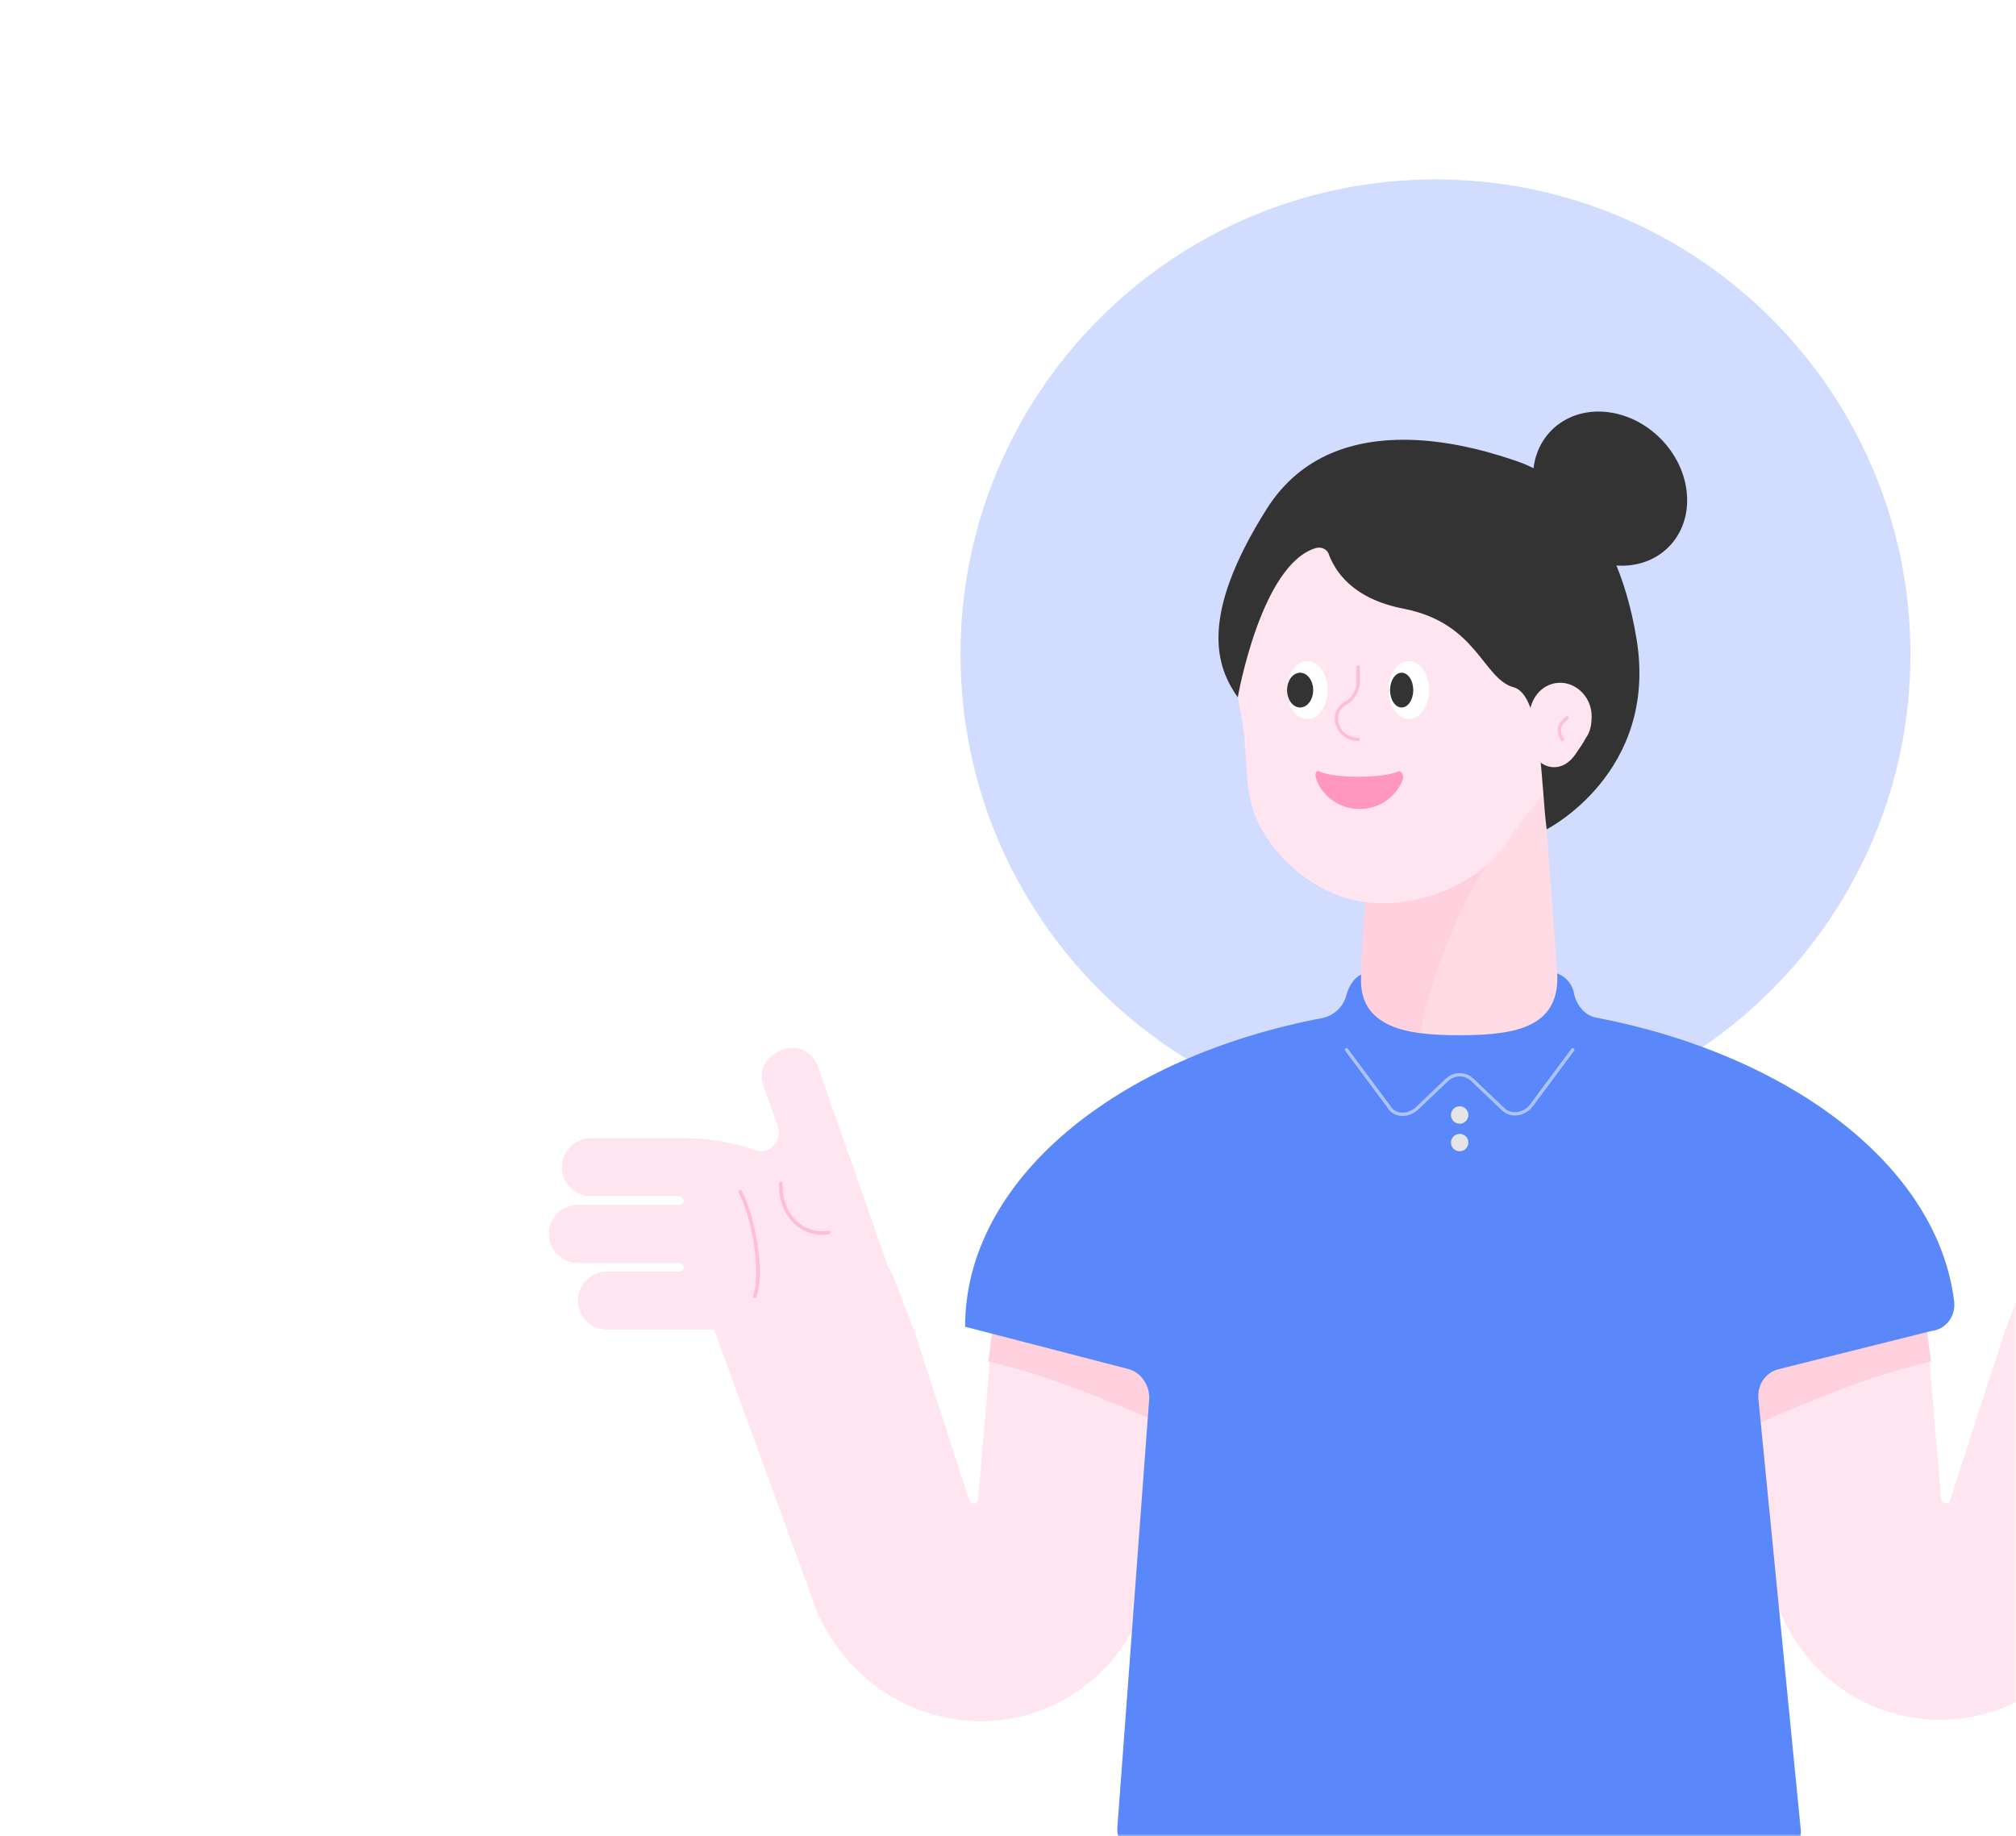 <svg width="382" height="348" viewBox="0 0 382 348" fill="none" xmlns="http://www.w3.org/2000/svg">
<mask id="mask0" mask-type="alpha" maskUnits="userSpaceOnUse" x="0" y="0" width="382" height="348">
<path d="M382 348L3.05176e-05 348L2.19259e-06 24C1.03382e-06 10.745 10.745 2.02057e-06 24 8.61793e-07L358 -2.83374e-05C371.255 -2.94962e-05 382 10.745 382 24L382 348Z" fill="#78CD69"/>
</mask>
<g mask="url(#mask0)">
<g filter="url(#filter0_d)">
<path d="M272 210C321.706 210 362 169.706 362 120C362 70.294 321.706 30 272 30C222.294 30 182 70.294 182 120C182 169.706 222.294 210 272 210Z" fill="#D2DCFF"/>
<path d="M365.073 247.693L367.821 280.121C367.821 280.945 369.195 281.22 369.47 280.395L379.913 248.242L383.76 238.349C384.035 237.525 384.31 236.975 384.86 236.15L398.325 198.226C399.15 195.203 402.173 193.554 405.196 194.654C408.219 195.478 409.868 198.501 408.768 201.524L406.02 209.219C405.196 211.967 407.669 214.715 410.417 213.616C414.539 212.242 419.211 211.417 423.608 211.417H441.471C444.494 211.417 446.967 213.891 446.967 216.913C446.967 219.936 444.494 222.41 441.471 222.41H424.708C424.158 222.41 423.883 222.959 423.883 223.234C423.883 223.784 424.433 224.059 424.708 224.059H443.944C446.967 224.059 449.441 226.532 449.441 229.555C449.441 232.578 446.967 235.051 443.944 235.051H424.708C424.158 235.051 423.883 235.601 423.883 235.876C423.883 236.425 424.433 236.7 424.708 236.7H438.448C441.471 236.7 443.944 239.173 443.944 242.196C443.944 245.219 441.471 247.693 438.448 247.693H423.883H418.112L398.875 300.457C393.654 313.373 381.287 321.892 367.546 321.892C350.783 321.892 336.767 308.976 335.118 292.487L331.271 251.815L365.073 247.693Z" fill="#FFE5EF"/>
<path d="M365.073 247.694L330.996 252.366L332.37 266.106C343.638 261.16 354.905 256.488 365.897 254.014L365.073 247.694Z" fill="#FFD0DD"/>
<path d="M188.093 247.693L185.345 280.121C185.345 280.946 183.971 281.22 183.696 280.396L173.253 248.243L169.406 238.349C169.131 237.525 168.856 236.975 168.306 236.151L155.115 198.501C154.291 195.478 151.268 193.83 148.245 194.929C145.222 196.028 143.573 198.776 144.672 201.799L147.421 209.494C148.245 212.242 145.772 214.99 143.024 213.891C138.901 212.517 134.229 211.692 129.832 211.692H111.97C108.947 211.692 106.473 214.166 106.473 217.189C106.473 220.212 108.947 222.685 111.97 222.685H128.733C129.283 222.685 129.558 223.235 129.558 223.509C129.558 224.059 129.008 224.334 128.733 224.334H109.496C106.473 224.334 104 226.807 104 229.83C104 232.853 106.473 235.326 109.496 235.326H128.733C129.283 235.326 129.558 235.876 129.558 236.151C129.558 236.701 129.008 236.975 128.733 236.975H114.993C111.97 236.975 109.496 239.449 109.496 242.472C109.496 245.495 111.97 247.968 114.993 247.968H129.558H135.329L154.566 300.732C159.787 313.648 172.154 322.168 185.894 322.168C202.658 322.168 216.674 309.251 218.322 292.763L222.17 252.09L188.093 247.693Z" fill="#FFE5EF"/>
<path d="M143.024 241.648C144.672 236.976 142.749 226.533 140.275 221.862" stroke="#333333" stroke-width="0.338" stroke-miterlimit="10" stroke-linecap="round" stroke-linejoin="round"/>
<path d="M147.97 220.213C147.695 226.259 152.092 230.381 157.039 229.557" stroke="#333333" stroke-width="0.338" stroke-miterlimit="10" stroke-linecap="round" stroke-linejoin="round"/>
<path d="M147.97 220.213C147.695 226.259 152.092 230.381 157.039 229.557" stroke="#FFBED7" stroke-width="0.671" stroke-miterlimit="10" stroke-linecap="round" stroke-linejoin="round"/>
<path d="M143.024 241.648C144.672 236.976 142.749 226.533 140.275 221.862" stroke="#FFBED7" stroke-width="0.671" stroke-miterlimit="10" stroke-linecap="round" stroke-linejoin="round"/>
<path d="M188.093 247.693L222.17 252.365L220.796 266.105C209.528 261.159 198.261 256.487 187.269 254.013L188.093 247.693Z" fill="#FFD0DD"/>
<path d="M370.295 242.746C367.272 217.188 339.515 196.028 302.69 188.883C300.492 188.608 298.843 186.684 298.293 184.486C298.019 182.562 296.645 180.913 294.721 180.363C282.629 176.241 270.812 176.241 258.72 180.363C256.797 180.913 255.697 182.562 255.148 184.486C254.598 186.684 252.949 188.333 250.751 188.883C211.452 196.303 182.872 219.662 182.872 247.418L213.651 255.388C216.124 255.937 217.773 258.41 217.773 260.884L211.727 342.229C211.452 345.252 213.926 348 216.949 348H335.943C339.241 348 341.714 345.252 341.164 342.229L333.195 261.159C332.92 258.41 334.569 255.937 337.317 255.388L365.898 248.242C368.646 247.968 370.569 245.494 370.295 242.746Z" fill="#5A87FA"/>
<path opacity="0.5" d="M298.019 194.928L290.049 205.646C288.675 207.295 286.202 207.569 284.828 206.195L279.056 200.699C277.682 199.325 275.484 199.325 274.11 200.699L268.339 206.195C266.69 207.569 264.217 207.569 263.117 205.646L255.148 194.928" stroke="white" stroke-width="0.63" stroke-miterlimit="10" stroke-linecap="round" stroke-linejoin="round"/>
<path d="M276.583 208.945C277.494 208.945 278.232 208.206 278.232 207.296C278.232 206.385 277.494 205.647 276.583 205.647C275.673 205.647 274.934 206.385 274.934 207.296C274.934 208.206 275.673 208.945 276.583 208.945Z" fill="#E5E5E5"/>
<path d="M276.583 214.166C277.494 214.166 278.232 213.428 278.232 212.517C278.232 211.606 277.494 210.868 276.583 210.868C275.673 210.868 274.934 211.606 274.934 212.517C274.934 213.428 275.673 214.166 276.583 214.166Z" fill="#E5E5E5"/>
<path d="M291.973 138.042H260.919L258.171 179.539C256.797 190.532 265.591 192.181 276.583 192.181C287.576 192.181 296.095 190.532 294.996 179.539L291.973 138.042Z" fill="#FFDBE5"/>
<path d="M284.828 156.455C279.057 161.127 271.087 180.089 269.163 191.632C262.843 190.807 258.171 188.609 257.896 182.288C257.896 181.189 257.896 180.089 257.896 179.54V179.265L259.27 157.28L284.828 156.455Z" fill="#FFD0DD"/>
<path d="M233.438 119.08C233.438 98.743 250.476 82.529 270.812 83.354C288.95 84.178 303.79 99.293 304.614 117.431C304.889 125.675 302.416 133.645 298.019 139.691C294.171 145.187 289.499 149.309 285.927 155.08C280.156 164.149 266.965 168.821 256.797 166.623C246.629 164.424 238.659 155.355 237.01 147.935C236.186 144.637 236.186 140.515 235.911 137.492C235.636 131.996 233.987 126.775 233.438 121.003C233.437 120.454 233.438 119.904 233.438 119.08Z" fill="#FFE5EF"/>
<path d="M293.072 153.158C293.072 153.158 314.233 142.44 310.111 117.157C305.988 92.149 293.072 85.279 287.301 83.355C281.53 81.431 253.224 71.538 240.033 92.424C226.842 113.31 230.689 122.653 234.537 128.15C234.537 128.15 238.934 102.867 249.377 99.844C250.476 99.569 251.575 100.119 251.85 101.218C252.949 103.966 255.972 109.462 266.14 111.386C279.881 114.134 280.98 124.577 286.751 126.226C292.248 127.6 291.973 145.188 293.072 153.158Z" fill="#333333"/>
<path d="M289.774 131.996C289.774 128.149 292.522 125.126 296.095 125.401C299.118 125.675 301.591 128.423 301.591 131.721C301.591 133.37 301.316 134.744 300.492 135.843C299.942 136.943 299.118 138.042 298.568 138.866C297.469 140.515 295.82 141.615 293.896 141.34C291.973 141.065 290.324 139.416 290.049 137.218C290.049 136.668 289.774 136.118 290.049 135.569C290.049 134.469 290.049 133.37 290.049 132.271C289.774 132.271 289.774 132.271 289.774 131.996Z" fill="#FFE5EF"/>
<path d="M316.16 99.674C321.419 94.416 320.723 85.194 314.606 79.076C308.489 72.959 299.266 72.263 294.008 77.522C288.749 82.781 289.445 92.002 295.562 98.12C301.68 104.237 310.902 104.933 316.16 99.674Z" fill="#333333"/>
<path d="M247.728 132.271C249.853 132.271 251.575 129.81 251.575 126.775C251.575 123.739 249.853 121.278 247.728 121.278C245.603 121.278 243.88 123.739 243.88 126.775C243.88 129.81 245.603 132.271 247.728 132.271Z" fill="white"/>
<path d="M266.965 132.271C269.09 132.271 270.812 129.81 270.812 126.775C270.812 123.739 269.09 121.278 266.965 121.278C264.84 121.278 263.117 123.739 263.117 126.775C263.117 129.81 264.84 132.271 266.965 132.271Z" fill="white"/>
<path d="M246.354 130.073C247.72 130.073 248.827 128.597 248.827 126.776C248.827 124.954 247.72 123.478 246.354 123.478C244.988 123.478 243.88 124.954 243.88 126.776C243.88 128.597 244.988 130.073 246.354 130.073Z" fill="#333333"/>
<path d="M265.591 130.073C266.805 130.073 267.789 128.597 267.789 126.776C267.789 124.954 266.805 123.478 265.591 123.478C264.376 123.478 263.392 124.954 263.392 126.776C263.392 128.597 264.376 130.073 265.591 130.073Z" fill="#333333"/>
<path d="M265.041 142.165C262.018 143.539 252.674 143.539 249.926 142.165C249.377 141.89 249.102 142.714 249.377 143.539C250.476 146.837 253.774 149.31 257.621 149.31C261.468 149.31 264.766 146.837 265.865 143.539C265.865 142.714 265.591 142.165 265.041 142.165Z" fill="#FF97BF"/>
<path d="M296.919 131.996L296.095 132.82C295.27 133.645 295.27 135.294 296.095 136.118" stroke="#FFBED7" stroke-width="0.63" stroke-miterlimit="10" stroke-linecap="round" stroke-linejoin="round"/>
<path d="M257.346 136.118C255.148 136.118 253.224 134.469 253.224 131.996C253.224 130.622 254.323 129.523 255.423 128.973C256.522 128.149 257.346 126.774 257.346 125.4V122.377" stroke="#FFBED7" stroke-width="0.63" stroke-miterlimit="10" stroke-linecap="round" stroke-linejoin="round"/>
</g>
</g>
<defs>
<filter id="filter0_d" x="88" y="18" width="377.441" height="350" filterUnits="userSpaceOnUse" color-interpolation-filters="sRGB">
<feFlood flood-opacity="0" result="BackgroundImageFix"/>
<feColorMatrix in="SourceAlpha" type="matrix" values="0 0 0 0 0 0 0 0 0 0 0 0 0 0 0 0 0 0 127 0"/>
<feOffset dy="4"/>
<feGaussianBlur stdDeviation="8"/>
<feColorMatrix type="matrix" values="0 0 0 0 0 0 0 0 0 0 0 0 0 0 0 0 0 0 0.08 0"/>
<feBlend mode="normal" in2="BackgroundImageFix" result="effect1_dropShadow"/>
<feBlend mode="normal" in="SourceGraphic" in2="effect1_dropShadow" result="shape"/>
</filter>
</defs>
</svg>
